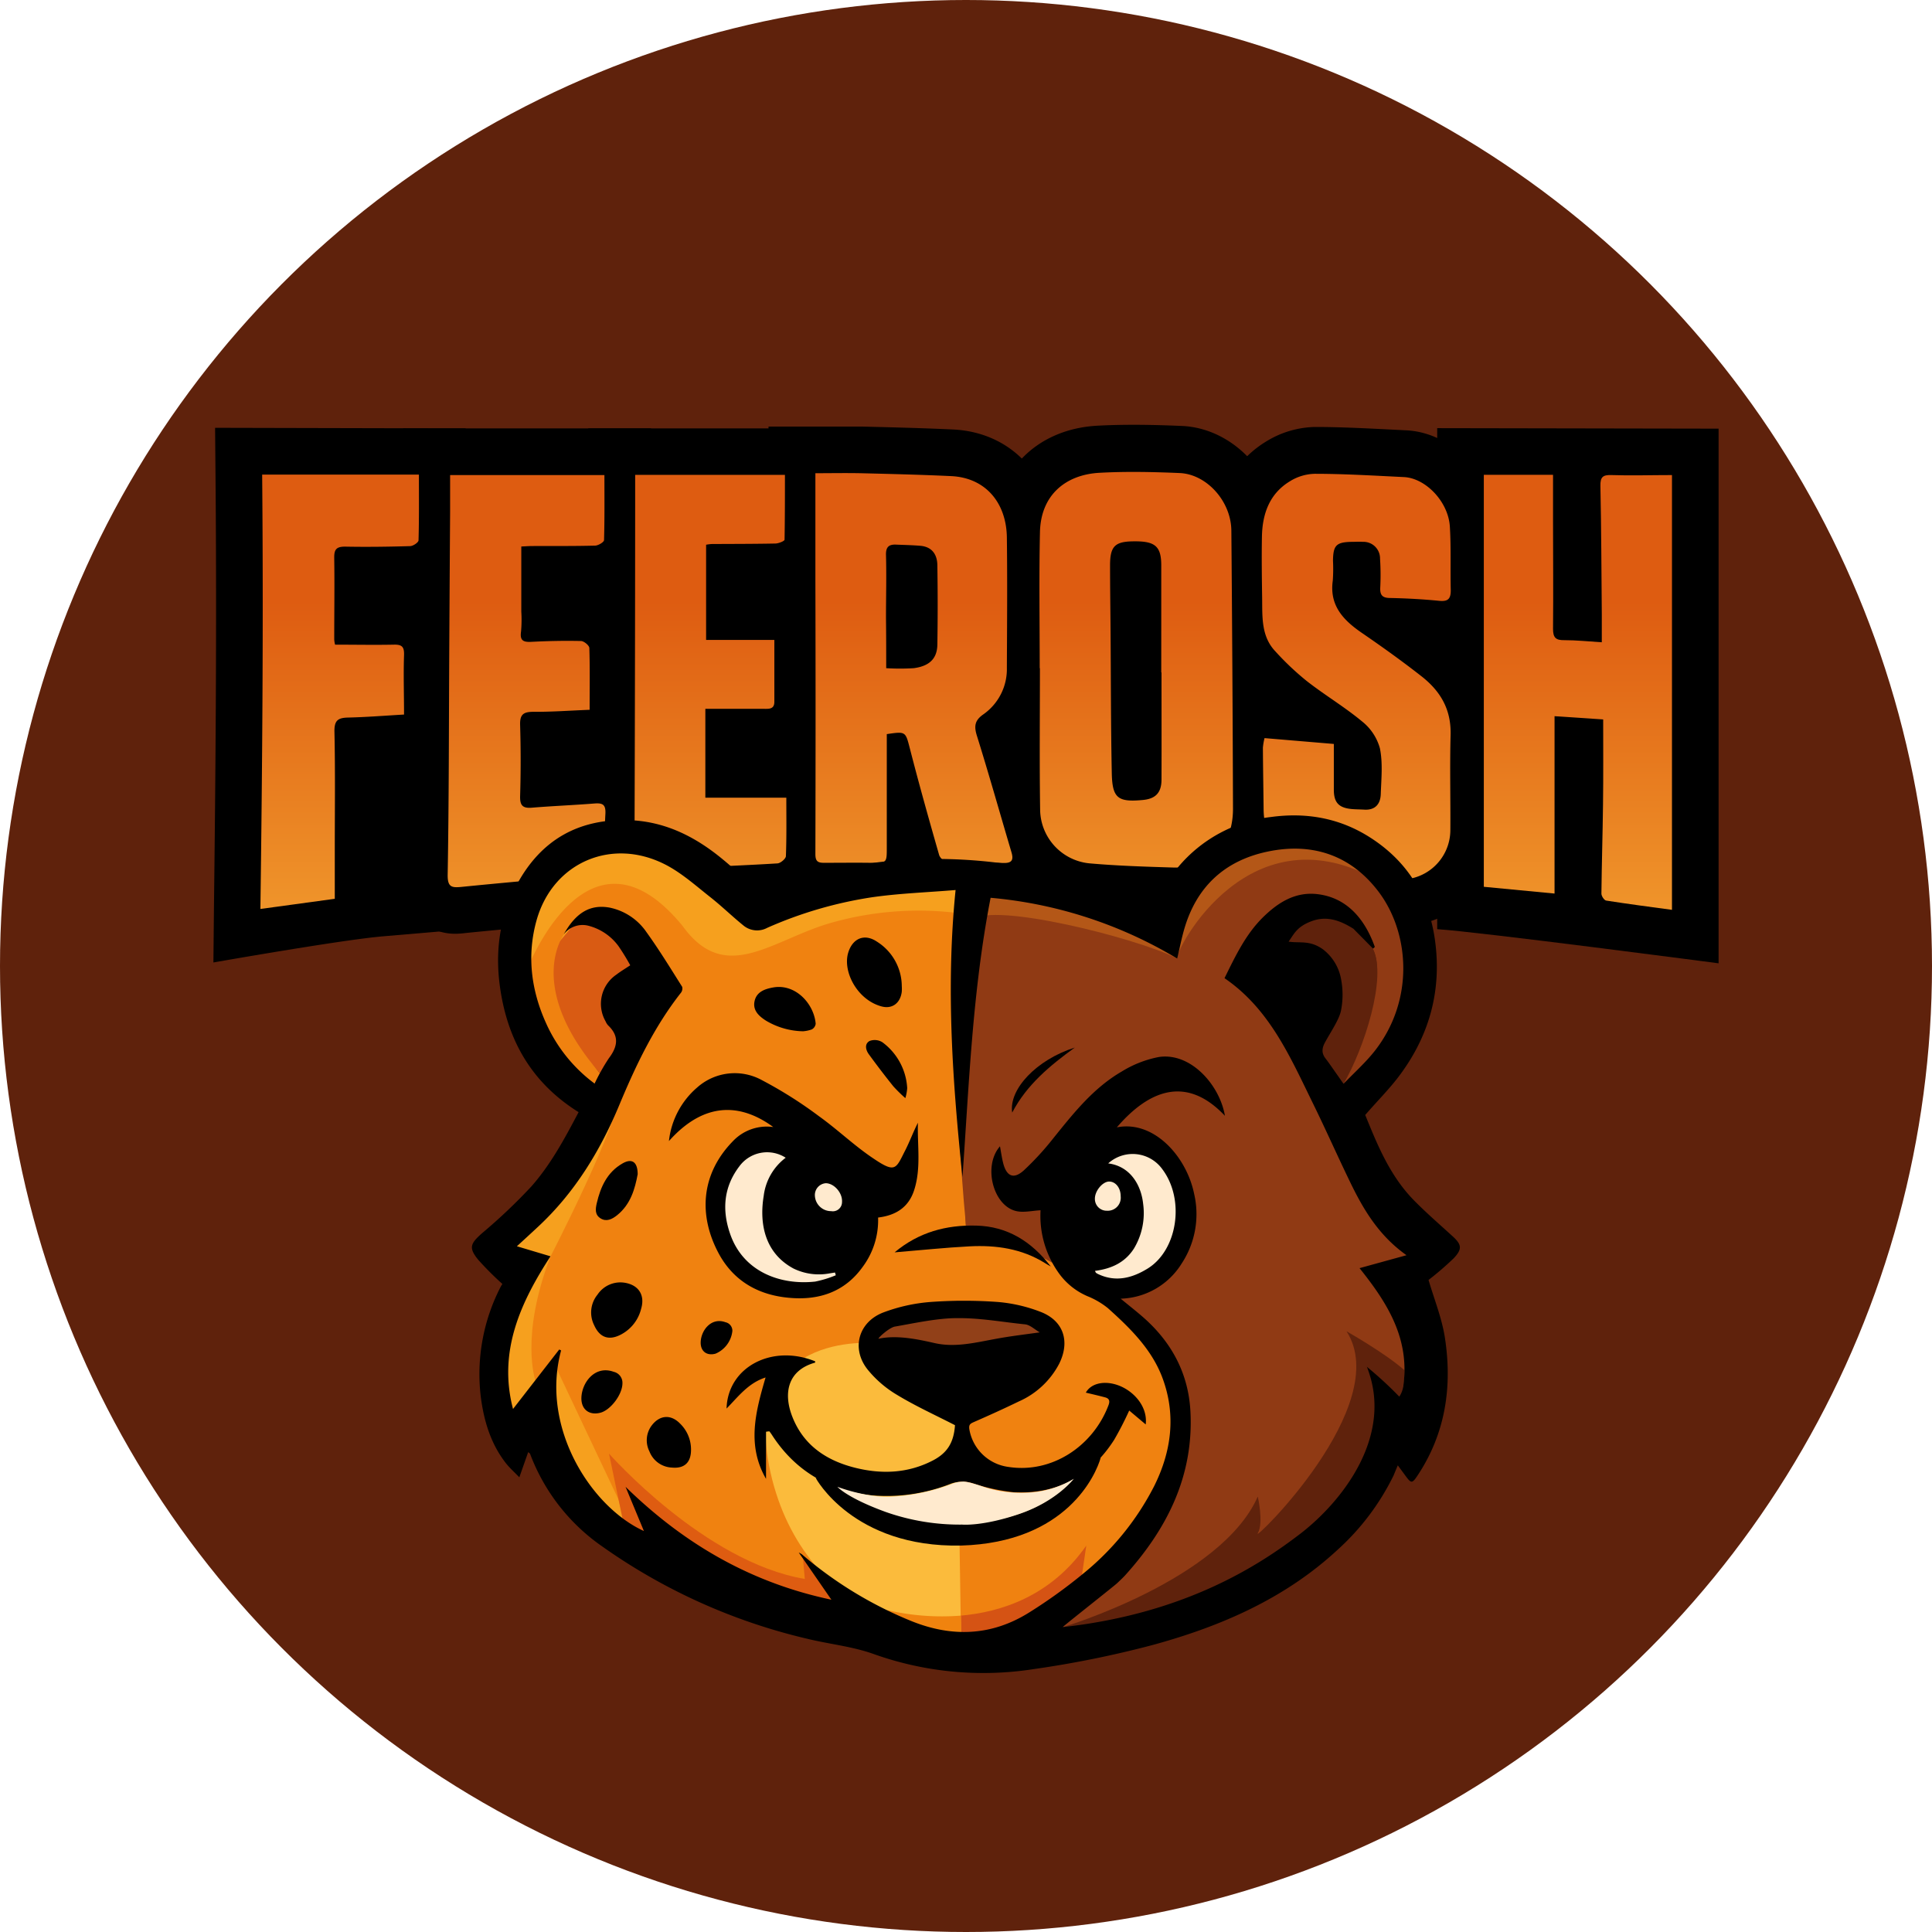 <svg xmlns="http://www.w3.org/2000/svg" xmlns:xlink="http://www.w3.org/1999/xlink" viewBox="0 0 460 460"><defs><style>.cls-1{fill:#5f220c;}.cls-2{fill:url(#Degradado_sin_nombre_14);}.cls-3{fill:url(#Degradado_sin_nombre_14-2);}.cls-4{fill:url(#Degradado_sin_nombre_14-3);}.cls-5{fill:url(#Degradado_sin_nombre_14-4);}.cls-6{fill:url(#Degradado_sin_nombre_14-5);}.cls-7{fill:url(#Degradado_sin_nombre_14-6);}.cls-8{fill:url(#Degradado_sin_nombre_14-7);}.cls-9{fill:#d95b13;}.cls-10{fill:#f6a01e;}.cls-11{fill:#f08210;}.cls-12{fill:#d55314;}.cls-13{fill:#de5c11;}.cls-14{fill:#fbbb3c;}.cls-15{fill:#f0830e;}.cls-16{fill:#b45717;}.cls-17{fill:#903a14;}.cls-18{fill:#ffeace;}.cls-19{fill:#914018;}</style><linearGradient id="Degradado_sin_nombre_14" x1="375.7" y1="267.07" x2="375.7" y2="143.16" gradientUnits="userSpaceOnUse"><stop offset="0" stop-color="#fbbb3c"/><stop offset="1" stop-color="#de5c11"/></linearGradient><linearGradient id="Degradado_sin_nombre_14-2" x1="217.58" y1="267.07" x2="217.58" y2="143.16" xlink:href="#Degradado_sin_nombre_14"/><linearGradient id="Degradado_sin_nombre_14-3" x1="270.53" y1="267.07" x2="270.53" y2="143.16" xlink:href="#Degradado_sin_nombre_14"/><linearGradient id="Degradado_sin_nombre_14-4" x1="322.97" y1="267.07" x2="322.97" y2="143.16" xlink:href="#Degradado_sin_nombre_14"/><linearGradient id="Degradado_sin_nombre_14-5" x1="125.33" y1="267.07" x2="125.33" y2="143.16" xlink:href="#Degradado_sin_nombre_14"/><linearGradient id="Degradado_sin_nombre_14-6" x1="169.13" y1="267.07" x2="169.13" y2="143.16" xlink:href="#Degradado_sin_nombre_14"/><linearGradient id="Degradado_sin_nombre_14-7" x1="80.9" y1="267.07" x2="80.9" y2="143.16" xlink:href="#Degradado_sin_nombre_14"/></defs><g id="Capa_2" data-name="Capa 2"><g id="Capa_1-2" data-name="Capa 1"><circle class="cls-1" cx="230" cy="230" r="230"/><polygon points="73.34 119.75 198.34 123.46 192.4 214.27 90.77 222.97 73.34 119.75"/><path d="M342.19,221.23V101.94l67,.12v127.3S352.32,221.88,342.19,221.23Z"/><path d="M238.67,216.63c-1.82,0-3.64,0-5.46-.06-2.57,0-5.24,0-8-.12a13.45,13.45,0,0,1-7.53-2.84,14,14,0,0,1-9.26,2.93h-1.39c-1.25,0-2.51,0-3.76,0-2.32,0-4.63,0-6.95.08H196a12.75,12.75,0,0,1-9.32-3.68,13,13,0,0,1-3.7-9.56c.05-17.49.05-35.29,0-52.5V101.57h17.74c1.46,0,2.92,0,4.39,0h.28c7,.17,14.33.35,21.55.69,13.86.66,23.66,11.17,23.84,25.57.13,9.92.06,20,0,29.65v1.6a24.37,24.37,0,0,1-6.44,16.72c1.52,5,3,9.95,4.38,14.79q1.33,4.6,2.7,9.21a13,13,0,0,1-1.76,11.79,12.74,12.74,0,0,1-10.6,5Z"/><path d="M279.8,217.71h-.93c-7.25-.21-13.8-.44-20.59-1.06A24.26,24.26,0,0,1,236.54,193c-.11-8-.09-16.13-.07-24v-2l0-8c0-3.24,0-6.49,0-9.73,0-7.48-.08-15.22.09-22.91.32-14.15,10.23-24.19,24.67-25,2.77-.15,5.63-.22,8.73-.22,3.43,0,7.08.09,11.48.28,12.3.54,22.79,11.86,22.91,24.71.19,22.65.33,44.95.39,66.26,0,7.35-2.39,13.66-7,18.25S287,217.71,279.8,217.71Z"/><path d="M333.46,220.42c-.65,0-1.32,0-2-.09l-7.72-.66c-3.21-.29-6.41-.57-9.62-.83C300,217.69,290,207,289.84,192.73q0-3.16-.07-6.33c0-2.79-.08-5.58-.1-8.38a19.41,19.41,0,0,1,.35-3.49c0-.11.05-.23.06-.35l1.48-10.38,5.59.47c-.58-.6-1.13-1.19-1.66-1.76-5.93-6.37-6-13.81-6-18.73V142.6c-.08-5.07-.14-10,0-15,.23-12.67,6.61-19.2,11.92-22.45A23.06,23.06,0,0,1,313,101.66h.11c6.42,0,12.81.36,19,.66l2.73.14c10.91.52,20.75,10.65,21.48,22.12.22,3.45.21,6.79.2,10,0,2,0,3.82,0,5.66a13.46,13.46,0,0,1-3.67,10.05,12.56,12.56,0,0,1-5.8,3.38,27.14,27.14,0,0,1,9.43,21.55c-.11,4.09-.08,8.16-.06,12.47,0,3.3,0,6.71,0,10.12A22.78,22.78,0,0,1,333.46,220.42Z"/><path d="M108.67,222.32a12.88,12.88,0,0,1-9.46-3.79c-2.57-2.62-3.84-6.15-3.77-10.5.22-12.72.27-25.69.32-38.24q0-7,.06-13.92c0-6.05.2-34,.2-34,0-1.91,0-3.82,0-5.82V102h59v14.46c0,4.06,0,8.26-.1,12.46C154.66,136,148,140.84,142,141c-2.26.06-4.51.08-6.73.09v.38c1.11,0,2.23,0,3.34,0,5.88.14,12.59,5.26,12.84,12.39.13,3.86.12,7.57.11,11.5,0,1.17,0,2.36,0,3.56v10.66l-10.66.43-4,.19-1.82.09v.24c1.85-.11,3.7-.23,5.54-.38.57,0,1.09-.06,1.57-.06a12.74,12.74,0,0,1,9.57,3.93,13.35,13.35,0,0,1,3.45,10.36c-.16,2.78-.13,5.74-.09,8.88,0,1.44,0,2.91,0,4.41v9.88l-9.82,1.15-2.66.32c-2.07.25-4.21.51-6.41.73-3.58.35-7.17.68-10.76,1-4.85.45-9.7.9-14.55,1.39A22.13,22.13,0,0,1,108.67,222.32Z"/><path d="M152.44,218.56a12.39,12.39,0,0,1-8.9-3.59,12.89,12.89,0,0,1-3.63-9.52q.12-35.79.15-71.58l0-14V102H198V116c0,4.17,0,8.48-.1,12.78-.2,7.18-6.79,11.6-13,11.72-1.88,0-3.76.06-5.63.08v.68h16.24V167.1a12.5,12.5,0,0,1-7.55,11.72h10.45v11.11c0,1.11,0,2.22,0,3.33,0,3.57,0,7.25-.11,11-.27,7-6.63,12.05-12.41,12.42-4.87.31-9.78.53-14.52.75-2.67.12-5.35.24-8,.38-2.91.15-6,.33-9,.67A17.33,17.33,0,0,1,152.44,218.56Z"/><path d="M50.94,216.28c.37-30.48.7-66.58.37-103.22l-.1-11.2,59.64.14v14.45c0,4.26,0,8.29-.1,12.46-.2,7.07-6.74,12-12.72,12.18-2.59.07-5,.12-7.27.15v1.12c1,0,1.85,0,2.69-.05H94a13.13,13.13,0,0,1,9.77,3.9,13.29,13.29,0,0,1,3.58,10.11c-.1,3-.08,6.11-.06,9.4,0,1.42,0,2.87,0,4.34v10.5l-10.48.59-4,.25-2,.12c0,4.45,0,8.87,0,13.19q0,3.85,0,7.71s-.08,16.22,0,20.55c-10,.9-40,6.19-40,6.19Z"/><path class="cls-2" d="M381.71,171.29l-11.58-.77v42.23l-16.84-1.61V113.05h16.48c0,3.67,0,7.15,0,10.63,0,8.69.09,17.38,0,26.06,0,2.07.64,2.72,2.7,2.68,2.84,0,5.68.3,8.91.5,0-2.36,0-4.55,0-6.73-.09-10.15-.12-20.31-.33-30.46-.05-2.16.57-2.69,2.64-2.62,4.61.16,9.22,0,14.4,0V216.63c-5.14-.7-10.42-1.38-15.68-2.21-.46-.07-1.12-1.07-1.12-1.64.07-7.09.3-14.19.38-21.28C381.76,184.87,381.71,178.24,381.71,171.29Z"/><path class="cls-3" d="M211.14,174.79c0,9,0,17.87,0,26.72,0,4,.1,4-3.92,3.92-3.69-.05-7.38,0-11.08,0-1.54,0-2-.48-2-2.1q.09-32.84,0-65.66v-25c3.44,0,7.1-.07,10.75,0,7.19.18,14.39.35,21.58.69,8.33.4,13.16,6.5,13.26,14.62.13,10.34.05,20.69,0,31a13.15,13.15,0,0,1-5.62,11.12c-2,1.4-2.24,2.75-1.52,5.06,2.88,9.21,5.49,18.51,8.24,27.77.53,1.79.13,2.59-1.89,2.54-4.41-.11-8.83,0-13.24-.18a2.86,2.86,0,0,1-2.07-1.63c-2.4-8.37-4.76-16.76-6.93-25.2C215.58,174.16,215.76,174.11,211.14,174.79Zm-.11-15.7a53.75,53.75,0,0,0,6.53,0c3.77-.5,5.56-2.3,5.62-5.59q.15-9.42,0-18.83c0-2.56-1.2-4.48-4.06-4.72-1.92-.16-3.86-.2-5.78-.28-1.7-.07-2.44.55-2.39,2.46.14,5,0,9.95,0,14.93C211,151,211,154.91,211,159.09Z"/><path class="cls-4" d="M247.55,159.1c0-10.8-.18-21.6.06-32.39.19-8.89,6.16-13.7,14.16-14.14,6.36-.35,12.76-.21,19.12.06s12.23,6.66,12.29,13.72q.29,33.09.39,66.2c0,9-5.47,14.3-14.38,14-6.64-.2-13.29-.41-19.9-1a13,13,0,0,1-11.64-12.72c-.17-11.25-.05-22.51-.05-33.76Zm29,1h-.06c0-8.5,0-17,0-25.49,0-4.54-1.48-5.76-6.4-5.72-4.62,0-5.78,1.13-5.79,5.67,0,5.16.08,10.32.12,15.48.09,11.32.06,22.64.29,34,.12,6,1.42,7,7.42,6.43,3-.28,4.41-1.72,4.42-4.85C276.58,177.11,276.55,168.61,276.55,160.12Z"/><path class="cls-5" d="M301.08,175.74l16.5,1.39c0,3.55,0,7.22,0,10.89,0,3.09,1.19,4.32,4.26,4.61,1,.09,2,.08,3,.14,2.59.16,3.82-1.34,3.91-3.64.13-3.69.52-7.49-.21-11a12.41,12.41,0,0,0-4.26-6.38c-4.17-3.46-8.88-6.26-13.15-9.6a66.43,66.43,0,0,1-7.56-7.16c-3.3-3.55-3-8.13-3.06-12.52-.07-4.89-.14-9.79-.05-14.68.1-5.41,1.77-10.21,6.61-13.17a11.73,11.73,0,0,1,5.93-1.81c7.09,0,14.18.44,21.27.78,5.19.25,10.55,5.86,10.93,11.74.32,5.06.09,10.16.22,15.24,0,2.11-.74,2.69-2.81,2.48-3.86-.38-7.74-.59-11.61-.67-1.82,0-2.45-.65-2.37-2.44a59.35,59.35,0,0,0-.05-6.93,3.94,3.94,0,0,0-4.1-4c-.83-.06-1.67,0-2.5,0-3.81.05-4.56.78-4.6,4.51a38.9,38.9,0,0,1-.05,4.71c-.83,5.91,2.46,9.39,6.88,12.43,4.84,3.32,9.62,6.74,14.24,10.36s7.1,8,6.93,14c-.21,7.58,0,15.17-.06,22.75a11.8,11.8,0,0,1-13,11.59c-5.79-.49-11.58-1-17.37-1.5-8.36-.68-14-6.73-14.09-15.14-.05-4.9-.14-9.79-.17-14.69A14.25,14.25,0,0,1,301.08,175.74Z"/><path class="cls-6" d="M140.39,169c-4.62.18-9,.51-13.42.48-2.43,0-3.21.7-3.13,3.17q.25,8.41,0,16.84c-.07,2.21.54,3,2.77,2.82,5-.41,10-.61,14.91-1,2-.15,2.75.24,2.62,2.53-.26,4.49-.08,9-.08,13.92-2.86.33-5.85.73-8.85,1-8.45.82-16.91,1.56-25.35,2.41-2.31.23-3.32.06-3.27-2.92.3-17.43.28-34.86.37-52.29q.09-17,.21-34c0-2.85,0-5.69,0-8.85h36.74c0,5.24.06,10.36-.09,15.48,0,.48-1.37,1.3-2.12,1.32-5,.13-10,.08-15,.1-.81,0-1.62.07-2.58.11v15.53a32,32,0,0,1-.06,4.7c-.31,2.09.45,2.57,2.41,2.47,4-.21,7.9-.29,11.85-.2.71,0,2,1.07,2,1.68C140.47,159.07,140.39,163.86,140.39,169Z"/><path class="cls-7" d="M187.22,189.93c0,4.68.08,9.29-.1,13.89,0,.63-1.27,1.7-2,1.75-7.46.46-14.94.74-22.4,1.12-3.23.16-6.46.36-9.66.73-1.68.19-2-.31-2-1.93q.15-42.83.17-85.64c0-2.19,0-4.39,0-6.79h35.66c0,5.17,0,10.3-.09,15.43,0,.34-1.41.9-2.16.92-5.08.1-10.16.09-15.24.12a10.6,10.6,0,0,0-1.28.17v22.67h16.25v14.72c0,1.84-1.35,1.68-2.55,1.68H167.94v21.16Z"/><path class="cls-8" d="M62.42,113H99.74c0,5.37.06,10.51-.09,15.64,0,.5-1.26,1.37-2,1.39-5.17.15-10.35.22-15.51.12-2.17,0-2.6.78-2.56,2.78.1,6.43,0,12.86,0,19.29a6.1,6.1,0,0,0,.2,1.27c4.77,0,9.36.09,13.95,0,2-.06,2.54.52,2.47,2.51-.16,4.59,0,9.18,0,14.13-4.62.27-9,.62-13.39.72-2.46.06-3.24.79-3.18,3.43.21,9.4.08,18.81.08,28.21V214L62,216.42C62.46,182,62.73,147.68,62.42,113Z"/><g id="Guepardoso"><path class="cls-9" d="M153,229.55l-11.07-10.69s-5.41,0-7.65,3.7-11.15,12.44,8.65,33l5.76-8.65L145.77,238l.39-4Z"/><polygon class="cls-10" points="124.32 228.78 126.34 210.43 138.15 200.34 156.96 200.96 171.32 211.06 179.57 216.66 216.01 208.89 231.59 209.04 230 217.59 224.56 220.85 193.01 223.23 176.07 230.49 164.26 230.49 156.65 221.47 151.05 212.62 143.13 212.31 130.29 227.69 124.94 232.2 124.32 228.78"/><path class="cls-11" d="M125.2,231.51s14.51-38.84,37.3-11.07c10.49,14.56,21.75,2.79,36.4-1a76.16,76.16,0,0,1,29-2.07l2.1,75.78,21.39,7.31s48.13,27.37,21.45,62.16-45,29.21-45,29.21l.09-82.06-16.82,4.42-4.91,5.64-20.53,8.9,14.77,54.09-20.87-2-23.7-17,.83,4.18-18.27-10.95-9.91-24L121,339.37,118.57,317l11.16-15.69-12.82-4.61L135,281.32,159.27,235s-4.55-10-12.42-14.56-12.62,2.12-12.62,2.12-9.31,12.32,8.65,33l-1.3,2.51-12.44-7Z"/><path class="cls-12" d="M211.11,383.33s30.73,8.74,47.53-15.33l-1.24,8.44-13.47,11-15.11,4.35h-10.2Z"/><path class="cls-10" d="M147.27,357.05l-14.56-30.81-5.23,2.45s-3.73-10.45,3.58-29.5c0,0,16.94-32.82,16.21-38.95l-20.43,28L121,298.14l3.33,7.18-7.41,26.06L121,341.44l7.84-6.52,9.6,24.24,10.7,5.2Z"/><path class="cls-13" d="M148.21,361.54,145,346.1s22.69,25.8,46.62,29.84l-.43-4.84,6.76,9.78-5.86,1.74L164.53,373,149,366Z"/><path class="cls-14" d="M208.2,319.79s-33.37-3.13-24.36,32.42,45,39.58,45,39.58l-.89-57.18Z"/><path class="cls-15" d="M211.11,383.33a57.66,57.66,0,0,0,17.71,1.34c.13,4.78-.11,5.3-.11,5.3l-10.57-1.4Z"/><path class="cls-16" d="M233.54,210.49v10.6l48.36,10.42,18.18-21,29.84-3.31s-17.08-12-27.4-8.29-24.4,14.5-25.23,18.44S228.75,201.38,233.54,210.49Z"/><path class="cls-17" d="M231.59,219c-4.88,4.23-4.54,42.19-1.59,72.84,0,0,23,8.38,25.93,12.58,0,0,60.62,22.74-2.94,83,0,0,75.23-15.88,86-72.9l-4.63-22.74-34.92-60.29,11.6-14.39s11.33.17,15.82,8.79-7,32.15-7,32.15,28.74-22,8.8-48.09c-31.08-18.13-48.8,16.23-48.41,18.22C270.31,223.23,236.47,214.76,231.59,219Z"/><path class="cls-1" d="M253,387.44s37.76-11.26,46.47-31.12c0,0,1.45,6.26,0,8.74s32.48-30.5,21.13-48.09c0,0,9.23,5.22,13.79,9.27,0,5.53-1.23,6.32-1.23,6.32l-7.74-7.12S336,344.2,309.92,365.37C284,386.82,253,387.44,253,387.44Z"/><path class="cls-1" d="M315.1,217.33s8.33,1.83,11.78,8.58-2.14,23.87-7,32.15-9.12-9.65-9.12-9.65l6.84-13.16-14.4-9.11,2.28-7.88Z"/><ellipse class="cls-18" cx="267.44" cy="288.73" rx="14.45" ry="16.59"/><ellipse class="cls-18" cx="189.76" cy="288.92" rx="18.44" ry="17.87"/><polygon class="cls-19" points="209.84 316.27 227.84 312.23 243 313.86 248.44 316.97 247.97 319.72 235.54 322.07 224.35 323.83 214.19 321.76 208.2 321.34 207.25 318.44 209.84 316.27"/><path d="M137.76,264.8c-10.41-6.51-16.18-15.77-18.33-27.42-1.77-9.54-.85-18.74,3.93-27.31,5.62-10.06,14.26-15,25.82-14.81,8.82.14,16.19,3.81,22.8,9.26,3,2.45,5.76,5.13,8.55,7.78a1.66,1.66,0,0,0,2.16.34,94,94,0,0,1,29.88-7.71,122,122,0,0,1,26.87.73,130.28,130.28,0,0,1,34.63,10c2.13-3.08,4-6.36,6.44-9.21a33.92,33.92,0,0,1,22.06-11.92c8.57-1.17,16.56.27,23.85,5,8.79,5.69,13.76,13.89,15.22,24.17,1.72,12.12-1.34,23.08-8.73,32.77-2.29,3-5,5.7-7.86,9,2.72,6.62,5.7,14.32,11.62,20.34,2.88,2.93,6,5.63,9,8.37,2.33,2.08,2.6,3.13.46,5.4a72,72,0,0,1-6,5.17c1.32,4.54,3.18,9.08,3.9,13.79,1.79,11.66.13,22.81-6.57,32.85-1.25,1.87-1.48,1.81-2.81,0l-1.84-2.5c-.37.86-.68,1.64-1,2.4A58.22,58.22,0,0,1,318.47,369c-12.52,11.6-27.72,18.19-43.86,22.62a245.5,245.5,0,0,1-28.45,5.78,77.67,77.67,0,0,1-38.19-3.6c-5.06-1.81-10.56-2.34-15.82-3.63a139.45,139.45,0,0,1-48.72-21.94,46.86,46.86,0,0,1-17.21-22.05c0-.11-.18-.18-.46-.44l-2.11,6c-1.25-1.3-2.32-2.25-3.19-3.35-3.65-4.67-5.27-10.17-6-15.92a45.3,45.3,0,0,1,4.7-26c.17-.34.39-.66.45-.77a73.66,73.66,0,0,1-5.79-5.8c-2.28-2.84-1.84-3.8,1-6.32a130.68,130.68,0,0,0,11.7-11.1C131.18,277.2,134.49,271,137.76,264.8Zm174.6-45.5c-3.58,1.32-4.2,3-5.55,4.9,2.73.41,5-.39,8.11,1.78a11.47,11.47,0,0,1,4.41,7.31,19.41,19.41,0,0,1-.06,7.4c-.47,2.15-2.43,5-3.76,7.44-.75,1.37-.93,2.56.08,3.87s2,2.8,3,4.2l1.3,1.86c2.57-2.69,5.28-5.09,7.47-7.89,9.54-12.23,8.22-28.28.76-38-6.64-8.67-15.82-11.62-26.35-9.4-10.25,2.16-17,8.46-19.88,18.7-.61,2.18-1.05,4.4-1.61,6.75a104,104,0,0,0-44.42-14.46c-4.35,22.35-5.14,44.71-6.7,66.49-2.31-22.19-4-44.93-1.64-68.34-6.83.57-13.44.79-19.94,1.73a97.58,97.58,0,0,0-24.88,7.26,5.1,5.1,0,0,1-5.71-.56c-2.69-2.18-5.17-4.61-7.89-6.75-3.35-2.64-6.61-5.57-10.34-7.56-12.87-6.84-27.09-.81-31,13.06-2.37,8.44-1.3,16.74,2.32,24.67A36.41,36.41,0,0,0,141.58,258a47,47,0,0,1,3.36-6c2.11-2.78,2.57-5.28-.15-7.86a3.49,3.49,0,0,1-.62-1,8.39,8.39,0,0,1,2.58-11.08c1-.77,2.08-1.41,3.31-2.23a53.41,53.41,0,0,0-2.8-4.56,12.84,12.84,0,0,0-7.38-4.91,5.63,5.63,0,0,0-5.65,2.1c2.88-5.18,6.3-7.2,10.93-6.36a14.06,14.06,0,0,1,8.77,5.85c3,4.16,5.72,8.61,8.49,13a1.66,1.66,0,0,1-.3,1.43c-6.33,8.06-10.69,17.18-14.61,26.58-4.57,11-10.65,21-19.44,29.16-1.57,1.47-3.16,2.92-5,4.61l8,2.39c-7.23,11.11-12.49,22.79-8.92,36.35l11-14.16.45.22c-5,18.41,7.19,37.31,19.71,43L148.94,354c14.05,13.72,29.95,22.86,49,26.88-2.65-3.84-5.12-7.42-7.76-11.23a6.33,6.33,0,0,1,.74.42,94.64,94.64,0,0,0,25.71,15.75c9.87,4.09,19.48,3.77,28.58-2a121.58,121.58,0,0,0,12.44-8.94,64.76,64.76,0,0,0,17.13-21c4.16-8.32,5.27-17,2-25.79-2.55-6.85-7.71-11.88-13-16.63a19.16,19.16,0,0,0-4.88-2.85,16.22,16.22,0,0,1-6.78-5.45,23.38,23.38,0,0,1-4.37-15c-2,.1-4,.6-5.76.2-5.55-1.24-8-10.76-3.9-15.43.26,1.43.44,2.74.76,4,.81,3.18,2.51,3.91,4.91,1.74a67.76,67.76,0,0,0,7-7.62c4.83-6,9.56-12,16.31-15.92a26.25,26.25,0,0,1,8.84-3.46c7.59-1.15,14.5,6.65,15.74,14-9.09-9.64-18-6.25-25.74,2.75,8.78-1.75,16.55,6.87,18.39,15.75a21.34,21.34,0,0,1-2.92,16.62,17.67,17.67,0,0,1-14.55,8.42c1.91,1.58,3.63,2.92,5.27,4.35,6.8,5.93,10.83,13.36,11.33,22.4.84,15.39-5.51,28-15.55,39.13-.61.66-1.28,1.27-1.93,1.89s-12.22,9.74-12.94,10.43c29.53-3.26,47.14-15,56.57-22.22,10.1-7.77,22.38-23.47,15.85-39.78a94.43,94.43,0,0,1,7.74,7.12,6.11,6.11,0,0,0,1-2.92c1.45-11.22-4.11-19.72-10.47-27.67l11.18-3.08c-6.71-4.76-10.37-11.07-13.56-17.7-2.93-6.06-5.66-12.22-8.62-18.26-5.45-11.1-10.34-22.62-21.15-30,2.55-5.18,5-10.38,9.12-14.46,3.59-3.53,7.69-6.17,13-5.55,7.4.87,11.49,6.45,13.66,12.55,0,.08-.27.28-.42.42l-4.67-4.73C319.09,219.15,315.93,218,312.36,219.3ZM260.7,302.59c.15.27.18.42.28.48a3.45,3.45,0,0,0,.65.36c4.16,1.9,8.05.81,11.63-1.4,7.11-4.4,8.91-16.38,3.52-23.6A8.69,8.69,0,0,0,263.86,277c5.43.7,7.87,5.41,8.31,9.58A16.36,16.36,0,0,1,270,297.25C267.84,300.65,264.56,302.09,260.7,302.59Zm6.13-17.76c0-2-1.2-3.5-2.74-3.51s-3.48,2.25-3.4,4.2a2.8,2.8,0,0,0,2.88,2.75A3.1,3.1,0,0,0,266.83,284.83Z"/><path d="M194.22,351.9s8.87,16.61,34.6,16.09c25.24-.73,32.14-17,33.24-20.88l-2.27-1s-6.81,16.39-31,16.55C202.13,361,197,351.1,197,351.1Z"/><path d="M182.39,340.9v11.21c-4.61-8-2.52-15.89-.11-24.14-4.14,1.33-6.52,4.58-9.29,7.4.28-9.86,10.78-15.42,21.09-11.25,0,.11,0,.3,0,.31-6.58,1.83-7.59,7.31-5.46,12.81,2.65,6.85,8.11,10.51,15,12.23,6.33,1.58,12.57,1.32,18.47-1.73,3.56-1.84,5-4.38,5.29-8.41-4.61-2.37-9.32-4.51-13.72-7.17a26.23,26.23,0,0,1-7.07-6.06c-4-5-2.19-11.4,3.81-13.64A40.6,40.6,0,0,1,221.5,310a109.93,109.93,0,0,1,16.13,0,36.48,36.48,0,0,1,10,2.3c5.55,2.07,7.22,7,4.57,12.37a19.84,19.84,0,0,1-9.61,9c-3.56,1.73-7.17,3.36-10.8,4.95-.83.37-1.13.62-1,1.64a10.86,10.86,0,0,0,9.26,9c10.32,1.63,20.17-4.87,23.88-14.69.38-1,.19-1.61-.83-1.87-1.53-.41-3.07-.76-4.57-1.12,1.18-2.12,4.1-2.88,7.26-1.9,3.92,1.22,7.52,5.08,7,9.47l-3.93-3.31a78.58,78.58,0,0,1-3.6,7c-5.58,8.68-13.58,13-23.92,12.45a46,46,0,0,1-9.5-2.05,8.27,8.27,0,0,0-5.38,0,41.61,41.61,0,0,1-18.81,2.8c-10.17-1.08-18.31-5.75-23.91-14.48-.17-.26-.36-.51-.54-.76A4.5,4.5,0,0,0,182.39,340.9Zm26.78-22.15c4.25-.92,9.07.06,13.21,1,5,1.18,9.91-.11,14.86-1,3.28-.61,6.6-1,10.32-1.52-1.2-.68-2.3-1.78-3.49-1.91-5.66-.57-10.55-1.53-16.23-1.48-4.64,0-10.1,1.2-14.7,2C211.85,316,209.07,318.49,209.17,318.75Z"/><path class="cls-18" d="M199.38,354s2.23,2.62,11.53,6a53,53,0,0,0,18.19,3s4.86.47,13.71-2.57,12.86-8.34,12.86-8.34a23.46,23.46,0,0,1-9.36,3.17,29.12,29.12,0,0,1-12.43-1.36c-3.88-1.32-4.51-1.14-4.83-1.13a7.44,7.44,0,0,0-2.24.48,47.12,47.12,0,0,1-14.42,3.08C206.48,356.72,199.38,354,199.38,354Z"/><path d="M184.11,268.34c-6.54-4.8-15.5-7.12-24.84,3.34A19.59,19.59,0,0,1,166,258.92a13.45,13.45,0,0,1,15.43-1.73A100.83,100.83,0,0,1,195,265.77c4.42,3.16,8.38,7,12.87,10,5.42,3.69,5.42,2.5,7.68-1.91,1.07-2.11,1.89-4.35,3-6.54-.16,5.34.8,10.74-.88,16-1.33,4.17-4.4,6.06-8.6,6.57a18.6,18.6,0,0,1-3.65,11.72c-4.24,5.95-10.33,8-17.29,7.41-7.38-.59-13.39-3.88-17-10.56-4.84-9-4.33-18.9,3.42-26.8A11.12,11.12,0,0,1,184.11,268.34ZM199,303.63l-.19-.65-1.26.2a13.78,13.78,0,0,1-8.6-1.14c-6.77-3.62-8.23-10.55-7.11-17.34a13.39,13.39,0,0,1,5.23-9.05,8.19,8.19,0,0,0-11,2c-3.77,4.93-4.22,10.41-2.22,16.16,3.12,9,11.94,12.23,20.23,11.33A26,26,0,0,0,199,303.63Zm-1.1-15.26a2.19,2.19,0,0,0,2.58-2.18c.15-2.17-1.89-4.46-3.86-4.47a2.81,2.81,0,0,0-2.6,2.95A3.86,3.86,0,0,0,197.85,288.37Z"/><path d="M214.71,234.77a10,10,0,0,1,0,1.34c-.32,2.68-2.24,4.2-4.79,3.52-5.72-1.51-9.27-8.14-8-12.68,1-3.49,3.85-4.79,6.87-2.75A12.59,12.59,0,0,1,214.71,234.77Z"/><path d="M164.53,345.19c0,3-1.56,4.52-4.57,4.23a6,6,0,0,1-5.34-3.86,5.86,5.86,0,0,1,.61-6.24c1.9-2.43,4.52-2.6,6.68-.38A8.59,8.59,0,0,1,164.53,345.19Z"/><path d="M148.08,317.62c-2.92,1.64-5.23,1-6.61-2.09a6.72,6.72,0,0,1,.79-7.28,6.53,6.53,0,0,1,6.38-2.85c3.39.5,5,2.94,4,6.25A9.45,9.45,0,0,1,148.08,317.62Z"/><path d="M213,298.18c5.81-4.85,12.34-6.54,19.4-6.37,7.43.17,13.16,3.74,17.79,9.73-.58-.33-1-.55-1.36-.79-5.54-3.47-11.69-4.33-18-4C225,297.05,219.22,297.67,213,298.18Z"/><path d="M191.21,245.54a17.8,17.8,0,0,1-8.87-2.55c-1.71-1.1-3.17-2.47-2.67-4.67s2.48-2.86,4.36-3.2c5.35-1,9.78,3.86,10.18,8.63a1.78,1.78,0,0,1-.93,1.35A8,8,0,0,1,191.21,245.54Z"/><path d="M148.2,329.34c0,2.67-2.77,6.31-5.16,7-2.72.75-4.71-.74-4.61-3.6.14-3.63,3.26-7.72,7.68-6.12A2.68,2.68,0,0,1,148.2,329.34Z"/><path d="M174.37,316.93a6.63,6.63,0,0,1-4,5.37c-2.09.58-3.62-.57-3.54-2.77.1-2.79,2.51-5.95,5.91-4.71A2.06,2.06,0,0,1,174.37,316.93Z"/><path d="M151.83,279.57c-.65,3.45-1.65,7.18-4.94,9.8-1.17.93-2.5,1.58-3.88.73s-1.26-2.18-.93-3.6c.91-3.92,2.49-7.41,6.15-9.5C150.44,275.73,151.82,276.61,151.83,279.57Z"/><path d="M215.56,261.46a35.21,35.21,0,0,1-2.86-2.81c-2-2.49-3.91-5-5.81-7.6-.78-1.06-1.1-2.48.14-3.19a3.43,3.43,0,0,1,3.07.3A14.57,14.57,0,0,1,216,259.07,11.13,11.13,0,0,1,215.56,261.46Z"/><path d="M241,264.9c-.86-5.52,5.77-12.59,14.9-15.48C250,253.71,244.47,258.25,241,264.9Z"/></g></g></g></svg>